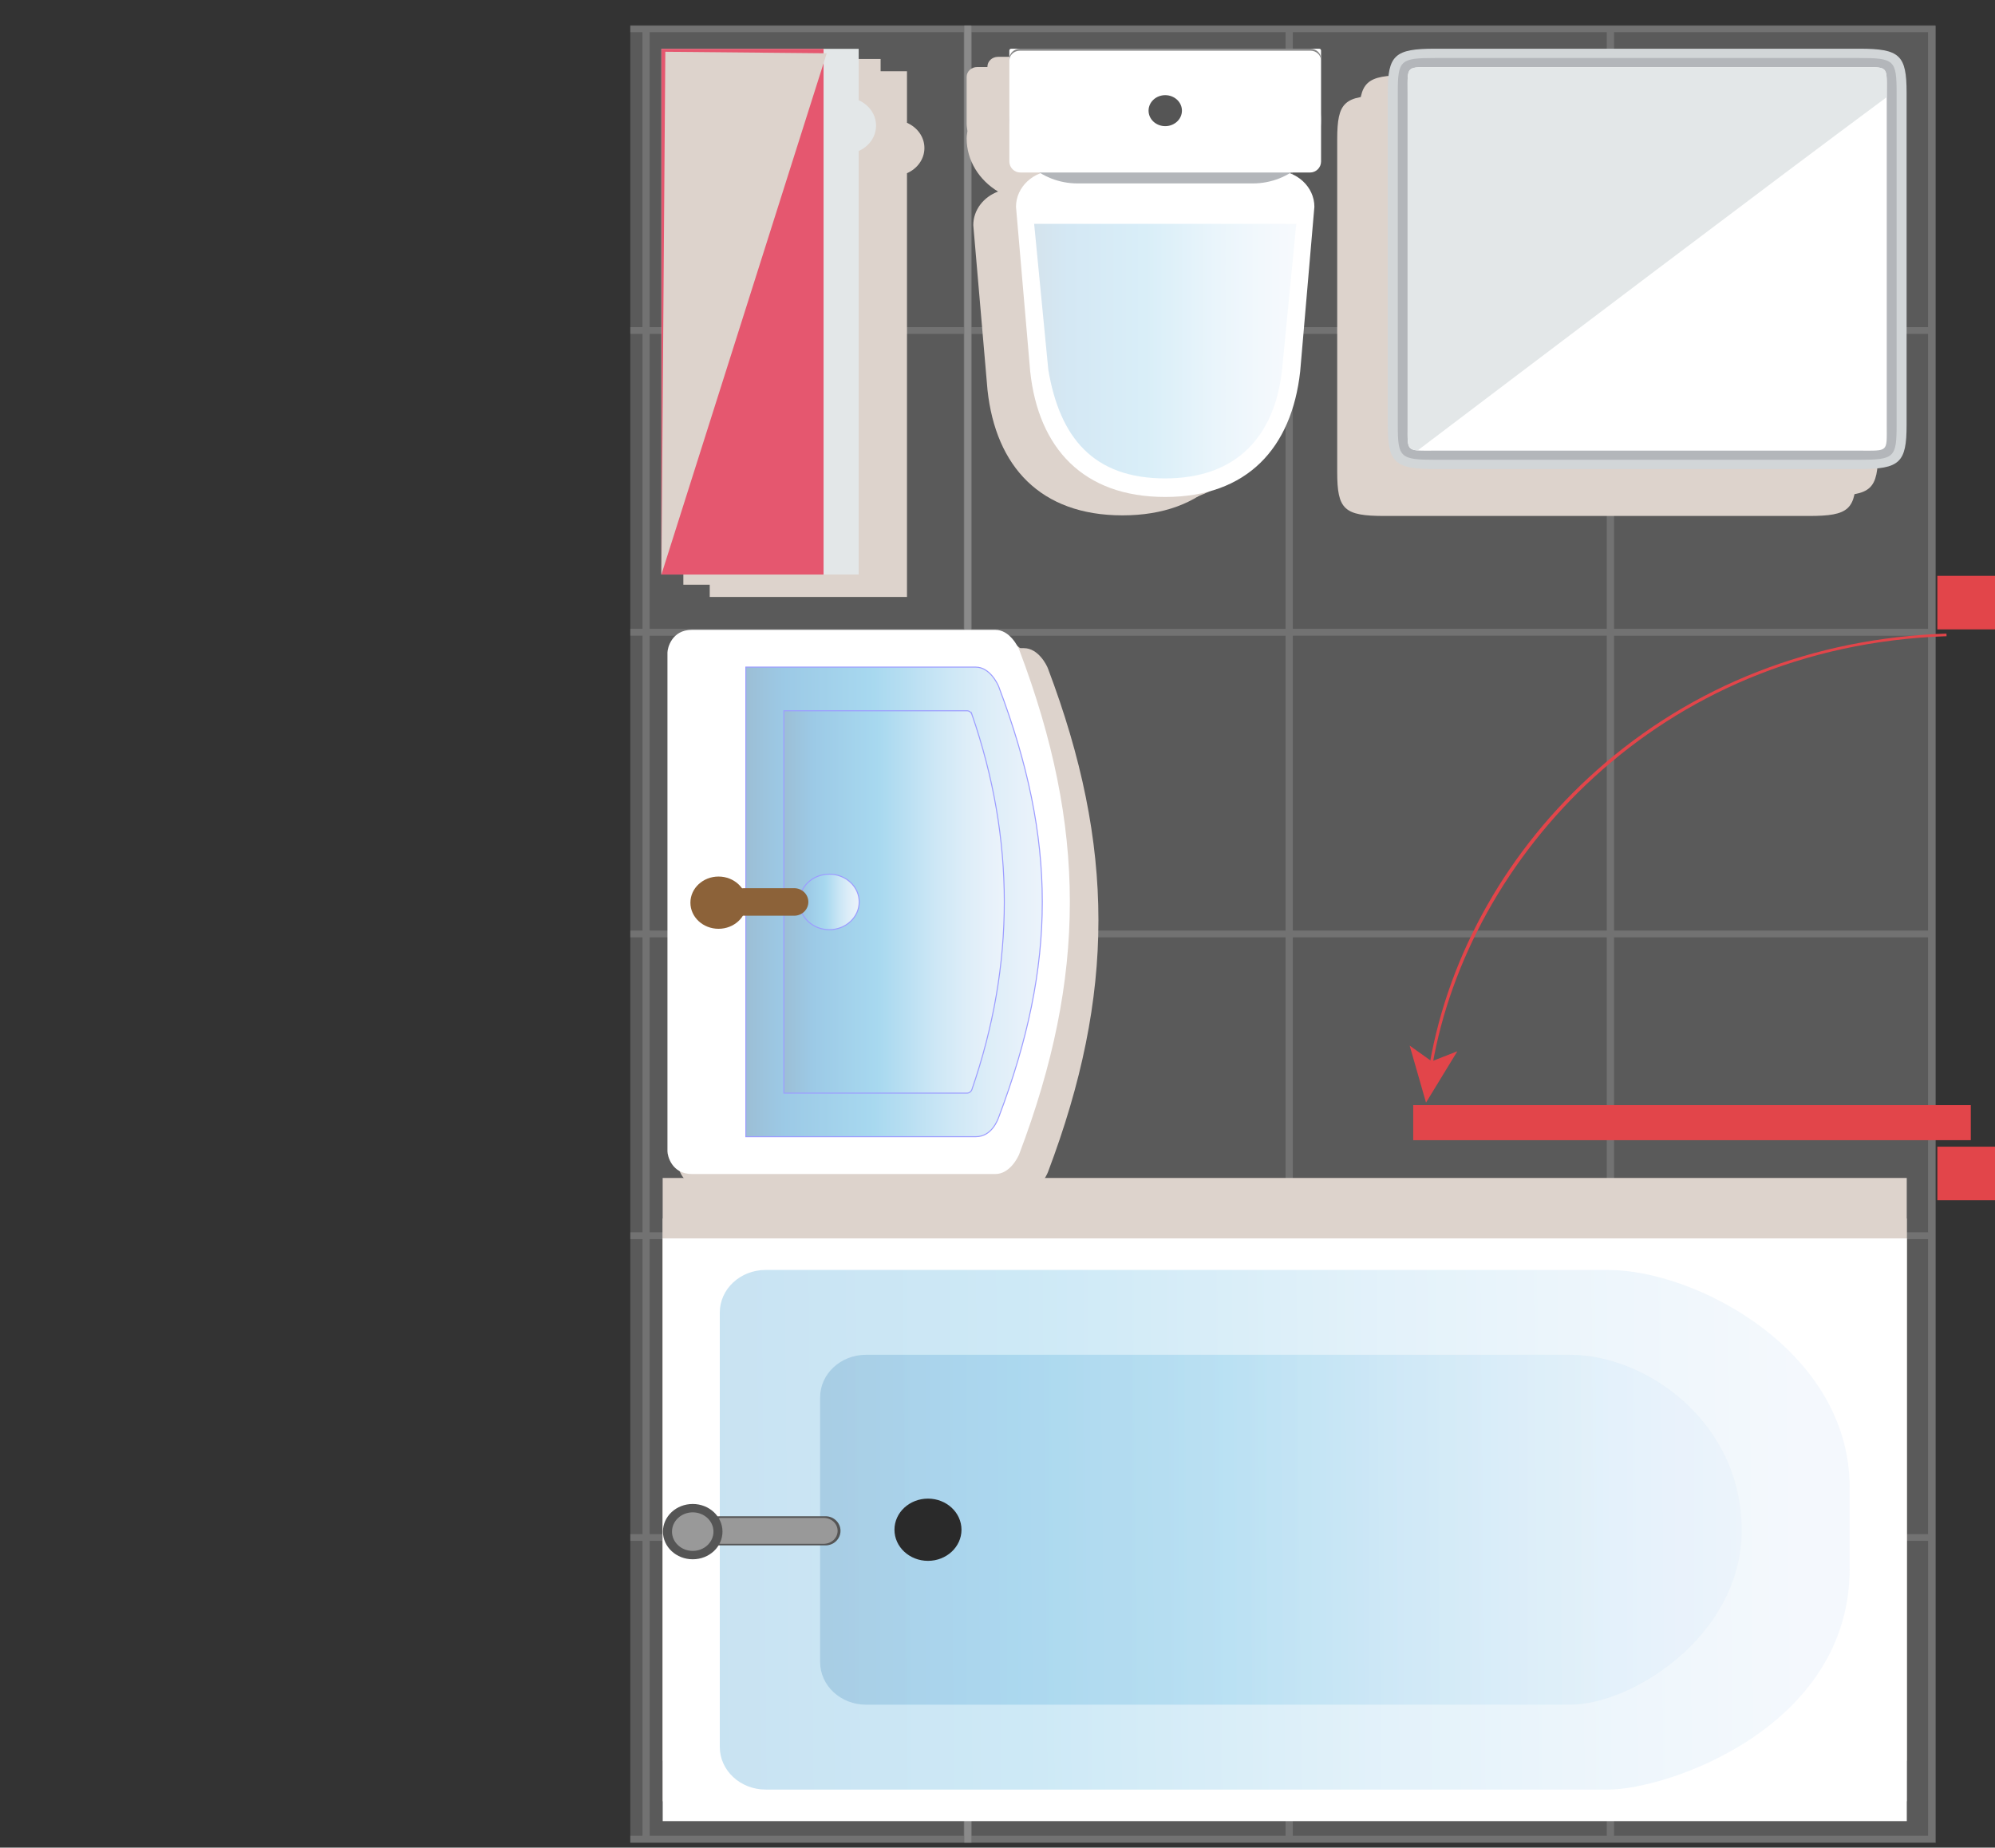 <?xml version="1.0" encoding="UTF-8"?>
<svg xmlns="http://www.w3.org/2000/svg" xmlns:xlink="http://www.w3.org/1999/xlink" viewBox="0 0 495.57 459">
  <rect x="0" y="0" width="495.57" height="459" fill="#333333" stroke="none"/>
  <defs>
    <style>
      .cls-1 {
        fill: #8c6239;
      }

      .cls-2 {
        fill: #555;
      }

      .cls-3 {
        fill: #e2454a;
      }

      .cls-4, .cls-5 {
        fill: #fff;
      }

      .cls-6, .cls-7 {
        fill: #ddd3cc;
        mix-blend-mode: multiply;
      }

      .cls-8, .cls-5, .cls-9, .cls-7, .cls-10 {
        fill-rule: evenodd;
      }

      .cls-8, .cls-11 {
        fill: #b3b6ba;
      }

      .cls-12 {
        fill: url(#Sky-3);
      }

      .cls-12, .cls-13, .cls-14 {
        stroke: blue;
        stroke-miterlimit: 10;
        stroke-width: .25px;
      }

      .cls-15 {
        isolation: isolate;
      }

      .cls-16 {
        fill: #e5576f;
      }

      .cls-17 {
        opacity: .39;
      }

      .cls-13 {
        fill: url(#Sky-2);
      }

      .cls-9 {
        fill: #d2d6d8;
      }

      .cls-14 {
        fill: url(#Sky);
      }

      .cls-18 {
        fill: #2a2a2a;
      }

      .cls-10, .cls-19 {
        fill: #e3e7e8;
      }

      .cls-20 {
        clip-path: url(#clippath);
      }

      .cls-21 {
        fill: none;
      }

      .cls-22, .cls-23 {
        fill: #999;
      }

      .cls-23 {
        opacity: .38;
      }

      .cls-24 {
        fill: url(#Sky-4);
        opacity: .22;
      }

      .cls-25 {
        fill: url(#Sky-6);
      }

      .cls-26, .cls-27 {
        opacity: .17;
      }

      .cls-27 {
        fill: url(#Sky-5);
      }

      .cls-28 {
        fill: #888;
      }
    </style>
    <clipPath id="clippath">
      <rect class="cls-21" x="156.57" y="0" width="329.27" height="459"/>
    </clipPath>
    <linearGradient id="Sky" x1="489.94" y1="233.42" x2="489.94" y2="159.77" gradientTransform="translate(25.49 714) rotate(-90)" gradientUnits="userSpaceOnUse">
      <stop offset="0" stop-color="#cce0f4"/>
      <stop offset=".06" stop-color="#c2dcf2"/>
      <stop offset=".17" stop-color="#a9d2ee"/>
      <stop offset=".31" stop-color="#7fc2e7"/>
      <stop offset=".46" stop-color="#46abdd"/>
      <stop offset=".57" stop-color="#1e9cd7"/>
      <stop offset=".87" stop-color="#0075be"/>
      <stop offset=".99" stop-color="#005b97"/>
    </linearGradient>
    <linearGradient id="Sky-2" data-name="Sky" x1="489.94" y1="223.98" x2="489.94" y2="169.22" xlink:href="#Sky"/>
    <linearGradient id="Sky-3" data-name="Sky" x1="438.7" y1="234.94" x2="453.56" y2="234.94" gradientTransform="translate(652.13 459) rotate(-180)" xlink:href="#Sky"/>
    <linearGradient id="Sky-4" data-name="Sky" x1="594" y1="98.8" x2="597.27" y2="431.98" gradientTransform="translate(546.36 -215.46) rotate(90)" xlink:href="#Sky"/>
    <linearGradient id="Sky-5" data-name="Sky" x1="595.5" y1="113.71" x2="595.5" y2="342.64" gradientTransform="translate(546.36 -215.46) rotate(90)" xlink:href="#Sky"/>
    <linearGradient id="Sky-6" data-name="Sky" x1="330.13" y1="371.77" x2="395.24" y2="371.77" gradientTransform="translate(652.13 459) rotate(-180)" xlink:href="#Sky"/>
  </defs>
  <g class="cls-15">
    <g id="Layer_1" data-name="Layer 1">
      <g class="cls-20">
        <g>
          <rect class="cls-23" x="239.55" y="6.39" width="241.33" height="451.42"/>
          <path class="cls-23" d="m480.73,382.79v-1.68s0-73.28,0-73.28v-1.68s0-73.3,0-73.3v-1.66s0-73.28,0-73.28v-1.68s0-73.28,0-73.28v-1.69s0-74.96,0-74.96h-79.8s-1.8,0-1.8,0h-77.98s-1.8,0-1.8,0h-79.79s0,74.96,0,74.96v1.69s0,73.28,0,73.28v1.68s0,73.28,0,73.28v1.66s0,73.3,0,73.3v1.68s0,73.28,0,73.28v1.68s0,74.95,0,74.95h79.79s1.8,0,1.8,0h77.98s1.8,0,1.8,0h79.8s0-74.95,0-74.95ZM321.15,82.95h77.98v73.27h-77.98v-73.27Zm0,74.97h77.98v73.25h-77.98v-73.25Zm0,74.95h77.98v73.27h-77.98v-73.27Zm0,74.97h77.98v73.27h-77.98v-73.27Zm157.79,73.27h-78v-73.27h78v73.27Zm0-74.97h-78v-73.27h78v73.27Zm0-74.96h-78v-73.25h78v73.25Zm0-74.96h-78v-73.27h78v73.27Zm0-148.22v73.27h-78V7.99h78Zm-79.81,0v73.27h-77.98V7.99h77.98Zm-157.79,0h78v73.27h-78V7.99Zm0,74.96h78v73.27h-78v-73.27Zm0,74.97h78v73.25h-78v-73.25Zm0,74.95h78v73.27h-78v-73.27Zm0,74.97h78v73.27h-78v-73.27Zm0,148.21v-73.27h78v73.27h-78Zm79.81,0v-73.27h77.98v73.27h-77.98Zm79.79-73.27h78v73.27h-78v-73.27Z"/>
          <rect class="cls-23" x="0" y="6.39" width="241.34" height="451.42"/>
          <path class="cls-23" d="m241.19,382.79v-1.68s0-73.28,0-73.28v-1.68s0-73.3,0-73.3v-1.66s0-73.28,0-73.28v-1.68s0-73.28,0-73.28v-1.69s0-74.96,0-74.96h-79.81s-1.79,0-1.79,0h-78s-1.8,0-1.8,0H0s0,74.96,0,74.96v1.69s0,73.28,0,73.28v1.68s0,73.28,0,73.28v1.66s0,73.3,0,73.3v1.68s0,73.28,0,73.28v1.68S0,457.73,0,457.73h79.81s1.8,0,1.8,0h78s1.79,0,1.79,0h79.81s0-74.95,0-74.95ZM81.6,82.95h78v73.27h-78v-73.27Zm0,74.97h78v73.25h-78v-73.25Zm0,74.95h78v73.27h-78v-73.27Zm0,74.97h78v73.27h-78v-73.27Zm157.79,73.27h-78.01v-73.27h78.01v73.27Zm0-74.97h-78.01v-73.27h78.01v73.27Zm0-74.96h-78.01v-73.25h78.01v73.25Zm0-74.96h-78.01v-73.27h78.01v73.27Zm0-148.22v73.27h-78.01V7.99h78.01Zm-79.8,0v73.27h-78V7.99h78Zm-157.79,0h78v73.27H1.8V7.99Zm0,74.96h78v73.27H1.8v-73.27Zm0,74.97h78v73.25H1.8v-73.25Zm0,74.95h78v73.27H1.8v-73.27Zm0,74.97h78v73.27H1.8v-73.27Zm0,148.21v-73.27h78v73.27H1.8Zm79.8,0v-73.27h78v73.27h-78Zm79.79-73.27h78.01v73.27h-78.01v-73.27Z"/>
        </g>
      </g>
      <path class="cls-7" d="m461.06,117.27V34.67c0-9.36-1.69-10.92-11.75-10.92h-105.37c-10.06,0-11.77,1.57-11.77,10.92v82.59c0,9.35,1.71,10.92,11.77,10.92h105.37c10.07,0,11.75-1.57,11.75-10.92Z"/>
      <path class="cls-7" d="m466.52,112.2V29.61c0-9.36-1.69-10.92-11.75-10.92h-105.38c-10.06,0-11.76,1.57-11.76,10.92v82.59c0,9.35,1.7,10.92,11.76,10.92h105.38c10.07,0,11.75-1.57,11.75-10.92Z"/>
      <path class="cls-6" d="m312.34,96.88l3.53-40.94c0-3.79-2.56-7.03-6.16-8.35,4.69-2.81,7.82-7.68,7.82-13.21,0-.62-.12-1.21-.2-1.81.07-.6.2-1.19.2-1.81v-11.19s0-.22,0-.22v-.25c0-1.35-1.18-2.45-2.63-2.45h-.27s-71.61,0-71.61,0h-.27c-1.45,0-2.63,1.1-2.63,2.45v.25s0,.22,0,.22v11.19c0,.62.13,1.21.2,1.81-.08.6-.2,1.19-.2,1.81,0,5.53,3.13,10.4,7.81,13.21-3.59,1.32-6.16,4.56-6.16,8.35l3.53,40.94c2.05,18.99,13.14,31.15,33.53,31.15,20.39,0,31.41-12.16,33.53-31.15Z"/>
      <path class="cls-6" d="m317.52,94.35l3.53-40.94c0-3.79-2.57-7.03-6.16-8.35,4.68-2.81,7.81-7.68,7.81-13.21,0-.62-.13-1.21-.2-1.81.07-.6.2-1.19.2-1.81v-11.19s0-.22,0-.22v-.25c0-1.35-1.18-2.45-2.63-2.45h-.27s-71.62,0-71.62,0h-.27c-1.45,0-2.63,1.1-2.63,2.45v.25s0,.22,0,.22v11.19c0,.62.13,1.21.2,1.81-.07.6-.2,1.19-.2,1.81,0,5.53,3.13,10.4,7.81,13.21-3.59,1.32-6.16,4.56-6.16,8.35l3.53,40.94c2.05,18.99,13.14,31.15,33.53,31.15,20.39,0,31.41-12.16,33.53-31.15Z"/>
      <path class="cls-7" d="m225.3,43.03c2.55-1.12,4.33-3.48,4.33-6.26,0-2.78-1.78-5.14-4.33-6.26v-12.81s-8.72,0-8.72,0h-40.28s0,130.6,0,130.6h40.28s8.72,0,8.72,0V43.03Z"/>
      <path class="cls-7" d="m218.75,39.99c2.55-1.12,4.33-3.48,4.33-6.26,0-2.78-1.78-5.14-4.33-6.26v-12.81s-8.72,0-8.72,0h-40.28s0,130.6,0,130.6h40.28s8.72,0,8.72,0V39.99Z"/>
      <g>
        <path class="cls-19" d="m217.62,31.2c0,3.86-3.36,6.98-7.56,6.98-4.12,0-7.49-3.12-7.49-6.98,0-3.85,3.37-6.99,7.49-6.99s7.56,3.14,7.56,6.99Z"/>
        <g>
          <rect class="cls-19" x="164.3" y="12.13" width="49" height="130.6"/>
          <rect class="cls-16" x="164.3" y="12.13" width="40.28" height="130.6"/>
        </g>
      </g>
      <path class="cls-6" d="m260.31,291.2c16.73-44.21,16.73-80.94,0-125.15-.28-.77-2.36-5.03-5.97-5.03h-75.37c-5.05,0-6.07,4.59-6.07,5.64v123.91c0,1.05,1.02,5.64,6.07,5.64h75.37c3.66,0,5.69-4.26,5.97-5.02Z"/>
      <path class="cls-6" d="m255.81,289.68c16.73-44.21,16.73-80.94,0-125.15-.28-.77-2.36-5.03-5.97-5.03h-75.37c-5.05,0-6.07,4.59-6.07,5.64v123.91c0,1.05,1.02,5.64,6.07,5.64h75.37c3.66,0,5.69-4.26,5.97-5.02Z"/>
      <g>
        <path class="cls-4" d="m253.21,161.49c16.73,44.21,16.73,80.94,0,125.15-.28.77-2.31,5.02-5.97,5.02h-75.37c-5.05,0-6.07-4.59-6.07-5.64v-123.91c0-1.05,1.03-5.64,6.07-5.64h75.37c3.62,0,5.69,4.26,5.97,5.03Z"/>
        <g class="cls-17">
          <path class="cls-14" d="m248.09,170.58c14.43,38.15,14.43,68.82,0,106.96-.25.66-1.72,4.85-5.7,4.85h-57.12v-116.66h57.12c3.48,0,5.45,4.19,5.7,4.85Z"/>
          <path class="cls-13" d="m241.43,177.47c10.73,31.06,10.73,62.13,0,93.19-.19.54-.69.91-1.25.91h-45.46v-95h45.46c.56,0,1.06.37,1.25.91Z"/>
          <path class="cls-12" d="m206.01,217.17c4.08,0,7.42,3.09,7.42,6.89,0,3.81-3.34,6.9-7.42,6.9s-7.43-3.09-7.43-6.9c0-3.81,3.32-6.89,7.43-6.89Z"/>
        </g>
        <g>
          <path class="cls-1" d="m197.28,220.65c1.94,0,3.52,1.53,3.52,3.42h0c0,1.89-1.58,3.42-3.52,3.42h-12.43c-1.94,0-3.52-1.53-3.52-3.42h0c0-1.89,1.58-3.42,3.52-3.42h12.43Z"/>
          <path class="cls-1" d="m196.85,221.03c1.81,0,3.27,1.36,3.27,3.04h0c0,1.68-1.46,3.04-3.27,3.04h-11.58c-1.81,0-3.27-1.36-3.27-3.04h0c0-1.68,1.46-3.04,3.27-3.04h11.58Z"/>
          <path class="cls-1" d="m178.49,217.76c3.86,0,6.98,2.91,6.98,6.49,0,3.59-3.12,6.49-6.98,6.49-3.86,0-6.99-2.9-6.99-6.49,0-3.58,3.13-6.49,6.99-6.49Z"/>
          <path class="cls-1" d="m178.49,219.73c2.68,0,4.87,2.02,4.87,4.52,0,2.5-2.19,4.52-4.87,4.52s-4.87-2.03-4.87-4.52c0-2.5,2.17-4.52,4.87-4.52Z"/>
        </g>
      </g>
      <rect class="cls-6" x="164.61" y="292.64" width="309.04" height="144.77"/>
      <rect class="cls-6" x="164.61" y="302.71" width="309.04" height="144.77"/>
      <g>
        <rect class="cls-4" x="246.75" y="225.51" width="144.77" height="309.04" transform="translate(699.17 60.9) rotate(90)"/>
        <path class="cls-24" d="m178.8,433.99v-107.91c0-5.85,5.1-10.59,11.4-10.59h209.26c21.89,0,60.01,20.09,60.01,54.05v20.13c0,39.44-45.14,54.91-60.01,54.91h-209.26c-6.3,0-11.4-4.74-11.4-10.59Z"/>
        <path class="cls-27" d="m203.72,412.9v-65.74c0-5.85,5.11-10.59,11.39-10.59h174.99c18.47,0,42.55,16.39,42.55,43.6v-.1c0,26.52-27.53,43.42-42.55,43.42h-174.99c-6.28,0-11.39-4.74-11.39-10.59Z"/>
        <path class="cls-18" d="m230.52,387.76c-4.6,0-8.33-3.46-8.33-7.73,0-4.28,3.73-7.73,8.33-7.73,4.59,0,8.32,3.46,8.32,7.73,0,4.27-3.73,7.73-8.32,7.73Z"/>
      </g>
      <g>
        <g>
          <rect class="cls-3" x="482.31" y="144.04" width="12.19" height="11.32"/>
          <path class="cls-3" d="m481.25,156.36v-13.3h14.32v13.3h-14.32Zm2.14-11.32v9.34s10.05,0,10.05,0v-9.34s-10.05,0-10.05,0Z"/>
        </g>
        <g>
          <rect class="cls-3" x="482.31" y="285.87" width="12.19" height="11.32"/>
          <path class="cls-3" d="m481.25,298.17v-13.3s14.32,0,14.32,0v13.3h-14.32Zm2.14-11.32v9.34s10.05,0,10.05,0v-9.35s-10.05,0-10.05,0Z"/>
        </g>
        <g>
          <path class="cls-3" d="m355.14,264.33c4.83-27.58,19.55-53.46,41.43-72.91,23.81-21.16,53.86-32.92,86.94-34.02l.03.65c-72,2.41-118.74,55.34-127.68,106.39l-.7-.11Z"/>
          <polygon class="cls-3" points="354.23 273.92 362.01 261.17 355.64 263.66 350.17 259.76 354.23 273.92"/>
        </g>
        <g>
          <path class="cls-3" d="m352.83,281.6h134.96s0-5.4,0-5.4h-134.96s0,5.4,0,5.4Z"/>
          <path class="cls-3" d="m351.05,283.25v-8.7h138.51v8.7h-138.51Zm3.55-5.41v2.11s131.4,0,131.4,0v-2.11s-131.4,0-131.4,0Z"/>
        </g>
      </g>
      <polygon class="cls-7" points="205.36 13.24 164.3 142.73 165.27 12.86 205.36 13.24"/>
      <g>
        <path class="cls-4" d="m316.83,42.39h-54.78c-5.32,0-9.67,4.05-9.67,8.98l3.53,40.94c2.05,18.99,13.14,31.15,33.53,31.15h0c20.39,0,31.41-12.16,33.53-31.15l3.53-40.94c0-4.94-4.35-8.98-9.67-8.98Z"/>
        <g class="cls-26">
          <path class="cls-25" d="m256.89,55.61l3.52,36.28c2.84,16.75,11.12,26.96,29.03,26.96h0c17.91,0,27.22-10.62,29.03-26.96l3.53-36.28h-65.11Z"/>
        </g>
        <path class="cls-11" d="m311.19,14.06h-43.5c-9.33,0-16.96,7.09-16.96,15.76h0c0,8.66,7.64,15.75,16.96,15.75h43.5c9.33,0,16.96-7.09,16.96-15.75h0c0-8.67-7.64-15.76-16.96-15.76Z"/>
        <path class="cls-4" d="m251.18,12.11h76.54c.24,0,.44.2.44.44v27.57c0,1.51-1.23,2.74-2.74,2.74h-71.95c-1.51,0-2.74-1.23-2.74-2.74V12.55c0-.24.2-.44.44-.44Z"/>
        <path class="cls-28" d="m325.52,12.11h-72.16c-1.45,0-2.63,1.1-2.63,2.45v.47c0-1.35,1.18-2.44,2.63-2.44h72.16c1.45,0,2.63,1.1,2.63,2.44v-.47c0-1.35-1.18-2.45-2.63-2.45Z"/>
        <path class="cls-2" d="m293.6,27.49c0,2.13-1.86,3.85-4.15,3.85-2.29,0-4.14-1.72-4.14-3.85,0-2.13,1.85-3.85,4.14-3.85,2.29,0,4.15,1.72,4.15,3.85Z"/>
      </g>
      <g>
        <path class="cls-2" d="m205.06,376.68c2.06,0,3.73,1.62,3.73,3.62h0c0,2-1.67,3.62-3.73,3.62h-26.24c-2.06,0-3.73-1.62-3.73-3.62h0c0-2,1.67-3.62,3.73-3.62h26.24Z"/>
        <path class="cls-22" d="m204.61,377.09c1.92,0,3.46,1.44,3.46,3.22h0c0,1.78-1.54,3.22-3.46,3.22h-25.35c-1.91,0-3.46-1.44-3.46-3.22h0c0-1.78,1.55-3.22,3.46-3.22h25.35Z"/>
        <path class="cls-2" d="m172.08,373.63c4.09,0,7.39,3.08,7.39,6.87,0,3.8-3.3,6.87-7.39,6.87-4.09,0-7.4-3.07-7.4-6.87s3.3-6.87,7.4-6.87Z"/>
        <path class="cls-22" d="m172.08,375.71c2.84,0,5.15,2.14,5.15,4.79s-2.31,4.79-5.15,4.79c-2.84,0-5.15-2.15-5.15-4.79s2.31-4.79,5.15-4.79Z"/>
      </g>
      <g>
        <path class="cls-9" d="m461.86,116.53h-105.37c-10.06,0-11.77-1.57-11.77-10.92V23.02c0-9.36,1.71-10.92,11.77-10.92h105.37c10.07,0,11.75,1.57,11.75,10.92v82.59c0,9.35-1.69,10.92-11.75,10.92Z"/>
        <path class="cls-8" d="m461.86,114.22c8.69,0,9.27-.54,9.27-8.61V23.02c0-8.08-.58-8.61-9.27-8.61h-105.37c-8.69,0-9.27.53-9.27,8.61v82.59c0,8.07.58,8.61,9.27,8.61h105.37Z"/>
        <path class="cls-5" d="m461.86,111.95c7.34,0,6.82.48,6.82-6.34V23.02c0-6.82.52-6.34-6.82-6.34h-105.37c-7.34,0-6.83-.49-6.83,6.34v82.59c0,6.82-.51,6.34,6.83,6.34h105.37Z"/>
        <path class="cls-10" d="m468.68,24.12v-1.1c0-6.82.52-6.34-6.82-6.34h-105.37c-7.34,0-6.83-.49-6.83,6.34v82.59c0,5-.24,6.06,2.51,6.28,26.25-19.9,88.95-67.37,116.52-87.77Z"/>
      </g>
    </g>
  </g>
</svg>